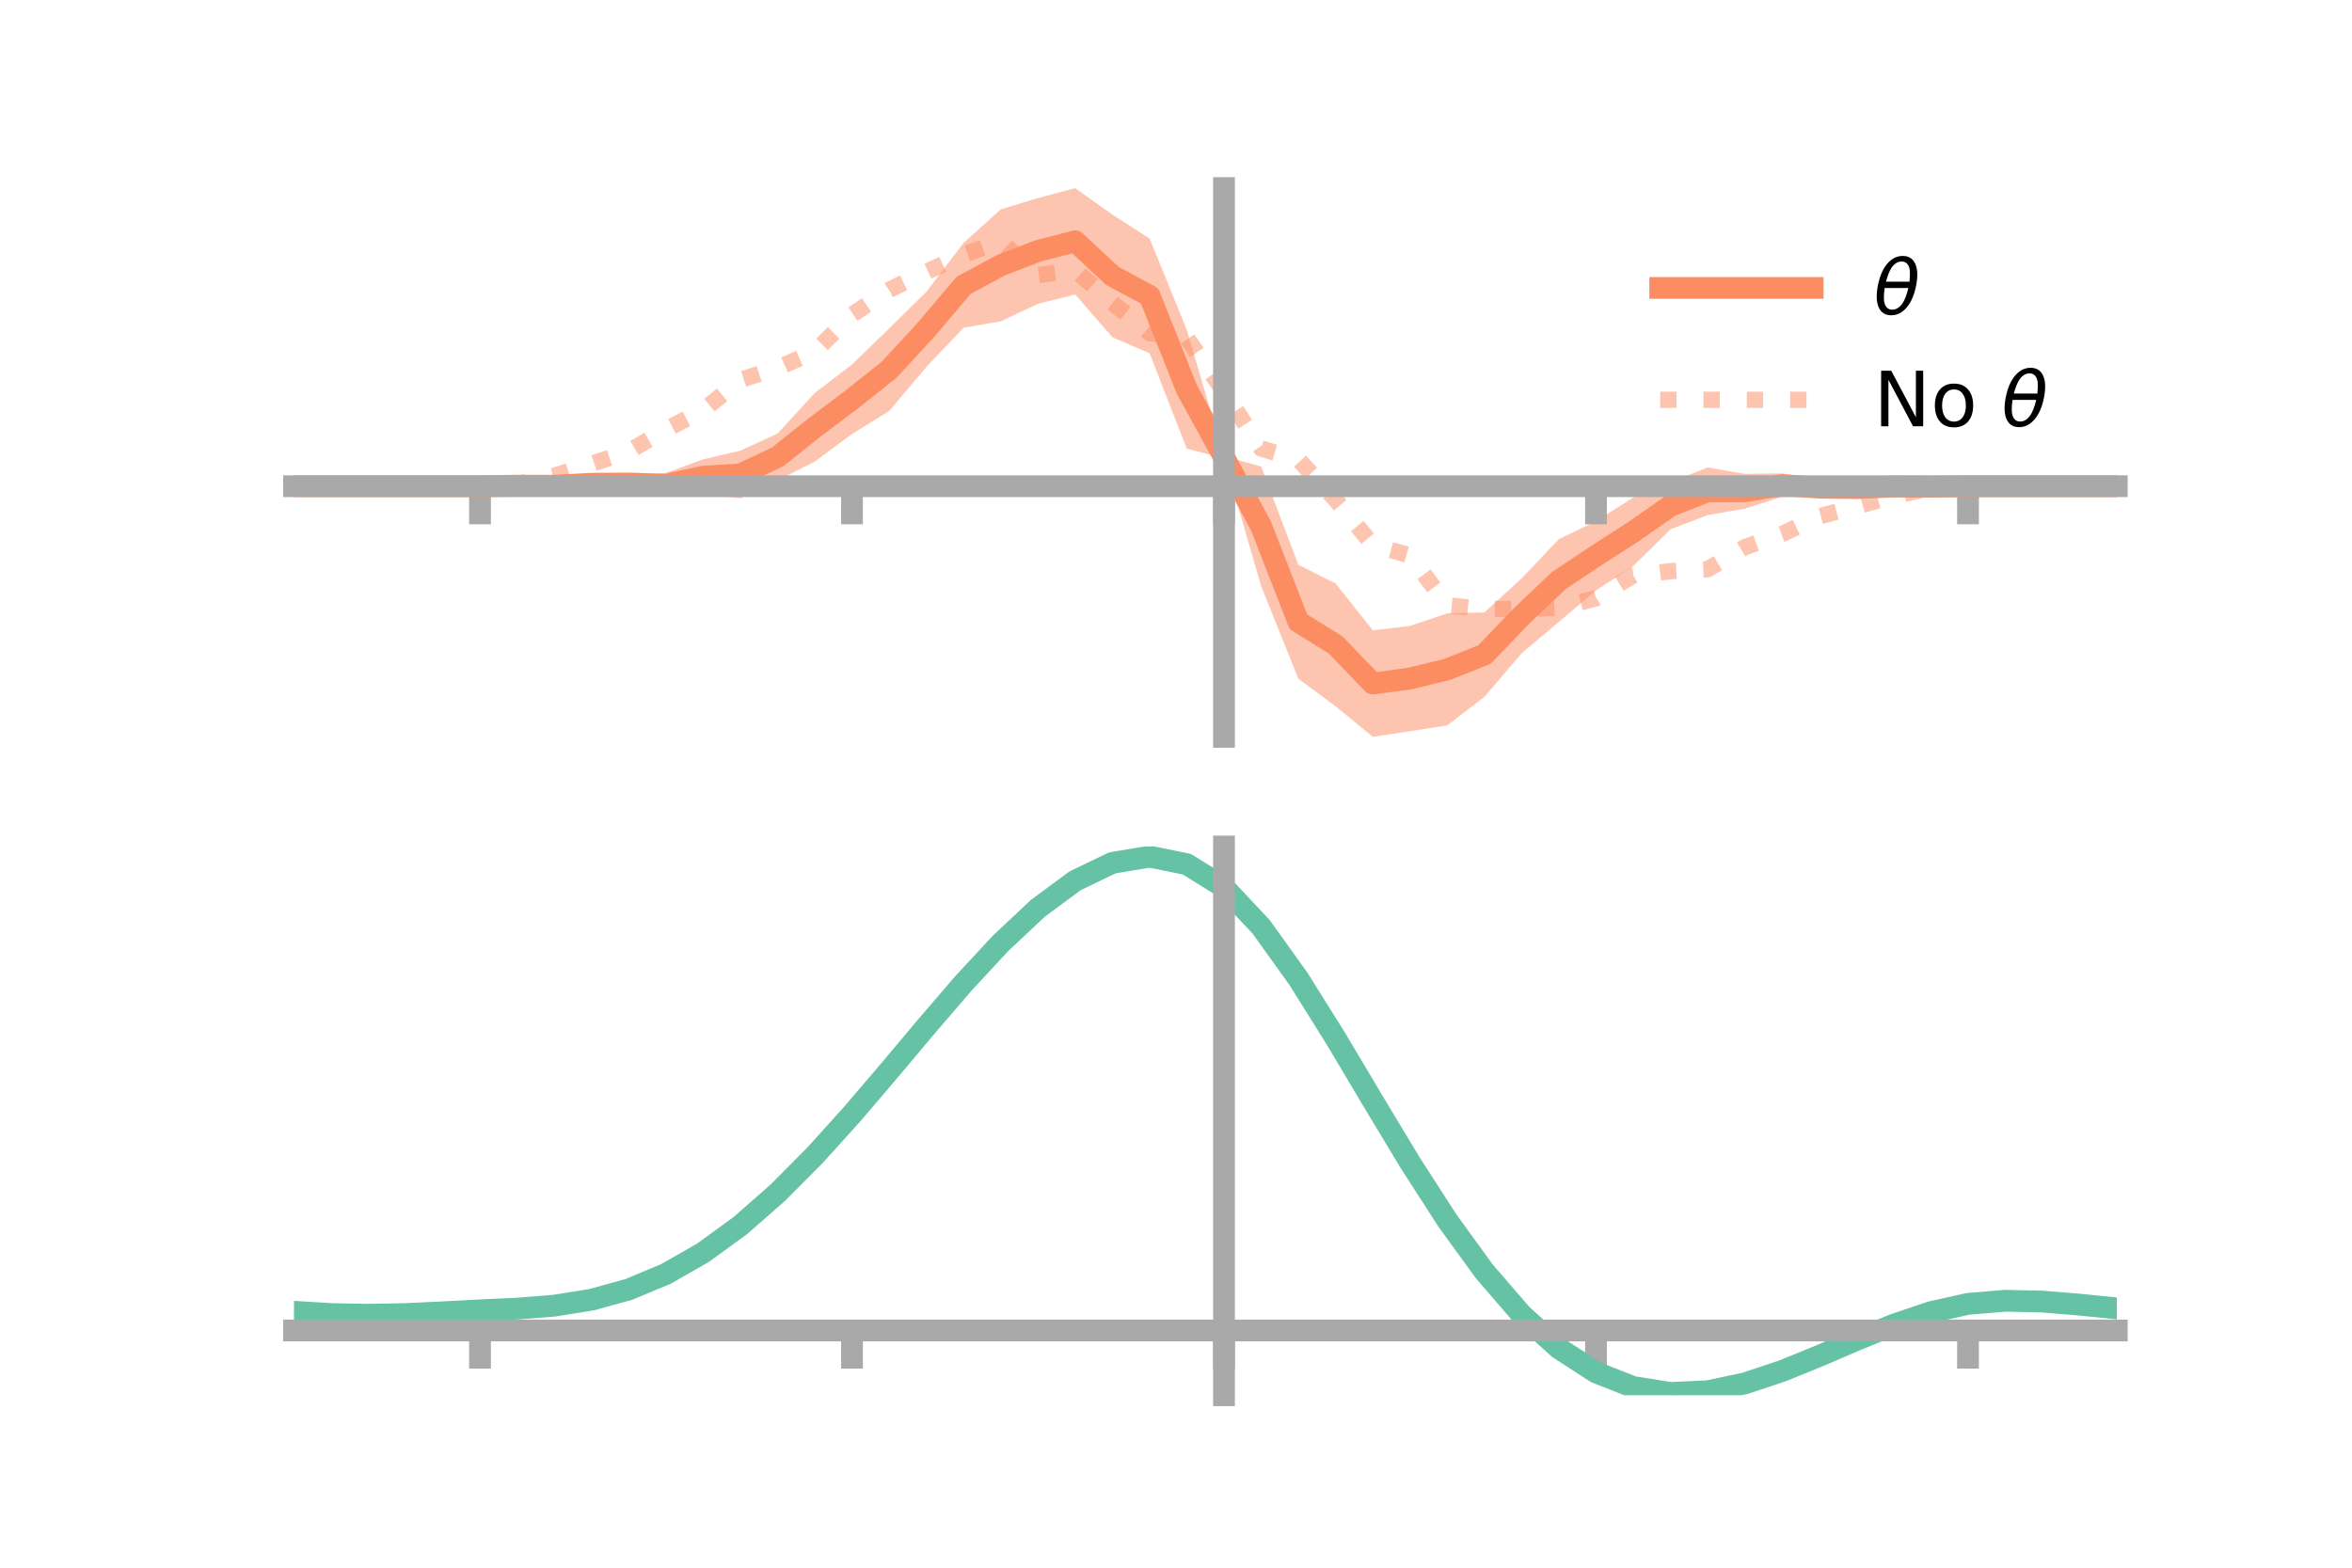 <?xml version="1.0" encoding="utf-8" standalone="no"?>
<!DOCTYPE svg PUBLIC "-//W3C//DTD SVG 1.1//EN"
  "http://www.w3.org/Graphics/SVG/1.1/DTD/svg11.dtd">
<!-- Created with matplotlib (https://matplotlib.org/) -->
<svg height="144pt" version="1.1" viewBox="0 0 216 144" width="216pt" xmlns="http://www.w3.org/2000/svg" xmlns:xlink="http://www.w3.org/1999/xlink">
 <defs>
  <style type="text/css">*{stroke-linecap:butt;stroke-linejoin:round;}</style>
 </defs>
 <g id="figure_1">
  <g id="patch_1">
   <path d="M 0 144 
L 216 144 
L 216 0 
L 0 0 
z
" style="fill:none;"/>
  </g>
  <g id="axes_1">
   <g id="patch_2">
    <path d="M 27 67.68 
L 194.4 67.68 
L 194.4 17.28 
L 27 17.28 
z
" style="fill:none;"/>
   </g>
   <g id="PolyCollection_1">
    <path clip-path="url(#pf29ae6d765)" d="M 27 44.66 
L 27 44.66 
L 30.416 44.66 
L 33.833 44.66 
L 37.249 44.66 
L 40.665 44.66 
L 44.082 44.659 
L 47.498 44.525 
L 50.914 44.289 
L 54.331 43.87 
L 57.747 43.603 
L 61.163 43.447 
L 64.58 42.19 
L 67.996 41.393 
L 71.412 39.82 
L 74.829 36.093 
L 78.245 33.479 
L 81.661 30.163 
L 85.078 26.801 
L 88.494 22.31 
L 91.91 19.228 
L 95.327 18.193 
L 98.743 17.28 
L 102.159 19.711 
L 105.576 21.912 
L 108.992 30.306 
L 112.408 41.899 
L 115.824 42.861 
L 119.241 51.883 
L 122.657 53.596 
L 126.073 57.899 
L 129.49 57.492 
L 132.906 56.342 
L 136.322 56.252 
L 139.739 53.131 
L 143.155 49.526 
L 146.571 47.867 
L 149.988 45.7 
L 153.404 44.308 
L 156.82 42.938 
L 160.237 43.527 
L 163.653 43.482 
L 167.069 43.984 
L 170.486 44.27 
L 173.902 44.361 
L 177.318 44.621 
L 180.735 44.66 
L 184.151 44.66 
L 187.567 44.66 
L 190.984 44.66 
L 194.4 44.66 
L 194.4 44.66 
L 194.4 44.66 
L 190.984 44.66 
L 187.567 44.66 
L 184.151 44.66 
L 180.735 44.661 
L 177.318 44.794 
L 173.902 45.016 
L 170.486 45.399 
L 167.069 45.595 
L 163.653 45.64 
L 160.237 46.726 
L 156.82 47.314 
L 153.404 48.622 
L 149.988 52.004 
L 146.571 54.226 
L 143.155 57.129 
L 139.739 60.011 
L 136.322 64.009 
L 132.906 66.631 
L 129.49 67.162 
L 126.073 67.68 
L 122.657 64.879 
L 119.241 62.351 
L 115.824 53.852 
L 112.408 42.084 
L 108.992 41.215 
L 105.576 32.45 
L 102.159 30.98 
L 98.743 27.051 
L 95.327 27.905 
L 91.91 29.513 
L 88.494 30.105 
L 85.078 33.697 
L 81.661 37.751 
L 78.245 39.863 
L 74.829 42.399 
L 71.412 44.117 
L 67.996 45.769 
L 64.58 45.394 
L 61.163 45.605 
L 57.747 45.216 
L 54.331 44.997 
L 50.914 44.943 
L 47.498 44.698 
L 44.082 44.661 
L 40.665 44.66 
L 37.249 44.66 
L 33.833 44.66 
L 30.416 44.66 
L 27 44.66 
z
" style="fill:#fc8d62;fill-opacity:0.5;"/>
   </g>
   <g id="matplotlib.axis_1">
    <g id="xtick_1">
     <g id="line2d_1">
      <defs>
       <path d="M 0 0 
L 0 3.5 
" id="mb86775e499" style="stroke:#a9a9a9;stroke-width:2;"/>
      </defs>
      <g>
       <use style="fill:#a9a9a9;stroke:#a9a9a9;stroke-width:2;" x="44.082" xlink:href="#mb86775e499" y="44.66"/>
      </g>
     </g>
    </g>
    <g id="xtick_2">
     <g id="line2d_2">
      <g>
       <use style="fill:#a9a9a9;stroke:#a9a9a9;stroke-width:2;" x="78.245" xlink:href="#mb86775e499" y="44.66"/>
      </g>
     </g>
    </g>
    <g id="xtick_3">
     <g id="line2d_3">
      <g>
       <use style="fill:#a9a9a9;stroke:#a9a9a9;stroke-width:2;" x="112.408" xlink:href="#mb86775e499" y="44.66"/>
      </g>
     </g>
    </g>
    <g id="xtick_4">
     <g id="line2d_4">
      <g>
       <use style="fill:#a9a9a9;stroke:#a9a9a9;stroke-width:2;" x="146.571" xlink:href="#mb86775e499" y="44.66"/>
      </g>
     </g>
    </g>
    <g id="xtick_5">
     <g id="line2d_5">
      <g>
       <use style="fill:#a9a9a9;stroke:#a9a9a9;stroke-width:2;" x="180.735" xlink:href="#mb86775e499" y="44.66"/>
      </g>
     </g>
    </g>
   </g>
   <g id="matplotlib.axis_2"/>
   <g id="line2d_6">
    <path clip-path="url(#pf29ae6d765)" d="M 27 44.66 
L 30.416 44.66 
L 33.833 44.66 
L 37.249 44.66 
L 40.665 44.66 
L 44.082 44.66 
L 47.498 44.612 
L 50.914 44.616 
L 54.331 44.434 
L 57.747 44.41 
L 61.163 44.526 
L 64.58 43.792 
L 67.996 43.581 
L 71.412 41.969 
L 74.829 39.246 
L 78.245 36.671 
L 81.661 33.957 
L 85.078 30.249 
L 88.494 26.208 
L 91.91 24.37 
L 95.327 23.049 
L 98.743 22.166 
L 102.159 25.345 
L 105.576 27.181 
L 108.992 35.76 
L 112.408 41.991 
L 115.824 48.356 
L 119.241 57.117 
L 122.657 59.238 
L 126.073 62.789 
L 129.49 62.327 
L 132.906 61.487 
L 136.322 60.13 
L 139.739 56.571 
L 143.155 53.328 
L 146.571 51.046 
L 149.988 48.852 
L 153.404 46.465 
L 156.82 45.126 
L 160.237 45.127 
L 163.653 44.561 
L 167.069 44.79 
L 170.486 44.835 
L 173.902 44.689 
L 177.318 44.707 
L 180.735 44.661 
L 184.151 44.66 
L 187.567 44.66 
L 190.984 44.66 
L 194.4 44.66 
" style="fill:none;stroke:#fc8d62;stroke-linecap:square;stroke-width:2;"/>
   </g>
   <g id="line2d_7">
    <path clip-path="url(#pf29ae6d765)" d="M 27 44.66 
L 30.416 44.66 
L 33.833 44.66 
L 37.249 44.66 
L 40.665 44.66 
L 44.082 44.659 
L 47.498 44.476 
L 50.914 43.697 
L 54.331 42.609 
L 57.747 41.461 
L 61.163 39.441 
L 64.58 37.679 
L 67.996 34.896 
L 71.412 33.803 
L 74.829 32.288 
L 78.245 28.911 
L 81.661 26.617 
L 85.078 24.973 
L 88.494 23.392 
L 91.91 22.166 
L 95.327 25.26 
L 98.743 24.815 
L 102.159 27.815 
L 105.576 30.6 
L 108.992 31.03 
L 112.408 35.986 
L 115.824 41.204 
L 119.241 42.21 
L 122.657 45.906 
L 126.073 50.054 
L 129.49 51.024 
L 132.906 55.603 
L 136.322 55.945 
L 139.739 55.929 
L 143.155 55.834 
L 146.571 54.953 
L 149.988 52.858 
L 153.404 52.466 
L 156.82 52.291 
L 160.237 50.259 
L 163.653 49.055 
L 167.069 47.426 
L 170.486 46.524 
L 173.902 45.567 
L 177.318 44.837 
L 180.735 44.662 
L 184.151 44.66 
L 187.567 44.66 
L 190.984 44.66 
L 194.4 44.66 
" style="fill:none;stroke:#fc8d62;stroke-dasharray:1.5,2.475;stroke-dashoffset:0;stroke-opacity:0.5;stroke-width:1.5;"/>
   </g>
   <g id="patch_3">
    <path d="M 112.408 67.68 
L 112.408 17.28 
" style="fill:none;stroke:#a9a9a9;stroke-linecap:square;stroke-linejoin:miter;stroke-width:2;"/>
   </g>
   <g id="patch_4">
    <path d="M 194.4 67.68 
L 194.4 17.28 
" style="fill:none;"/>
   </g>
   <g id="patch_5">
    <path d="M 27 44.66 
L 194.4 44.66 
" style="fill:none;stroke:#a9a9a9;stroke-linecap:square;stroke-linejoin:miter;stroke-width:2;"/>
   </g>
   <g id="patch_6">
    <path d="M 27 17.28 
L 194.4 17.28 
" style="fill:none;"/>
   </g>
   <g id="legend_1">
    <g id="line2d_8">
     <path d="M 152.47 26.449 
L 166.47 26.449 
" style="fill:none;stroke:#fc8d62;stroke-linecap:square;stroke-width:2;"/>
    </g>
    <g id="line2d_9"/>
    <g id="text_1">
     <!-- $\theta$ -->
     <g transform="translate(172.07 28.899)scale(0.07 -0.07)">
      <defs>
       <path d="M 45.516 34.672 
L 14.453 34.672 
Q 12.359 20.062 14.5 13.875 
Q 17.188 6.25 24.469 6.25 
Q 31.781 6.25 37.359 13.922 
Q 42.234 20.656 45.516 34.672 
z
M 47.016 42.969 
Q 48.344 56.844 46.625 61.719 
Q 43.953 69.438 36.766 69.438 
Q 29.297 69.438 23.828 61.812 
Q 19.531 55.672 16.156 42.969 
z
M 38.188 76.766 
Q 49.906 76.766 54.594 66.406 
Q 59.281 56.109 55.719 37.844 
Q 52.203 19.625 43.453 9.281 
Q 34.766 -1.125 23.047 -1.125 
Q 11.281 -1.125 6.641 9.281 
Q 2 19.625 5.516 37.844 
Q 9.078 56.109 17.719 66.406 
Q 26.422 76.766 38.188 76.766 
z
" id="DejaVuSans-Oblique-952"/>
      </defs>
      <use transform="translate(0 0.234)" xlink:href="#DejaVuSans-Oblique-952"/>
     </g>
    </g>
    <g id="line2d_10">
     <path d="M 152.47 36.724 
L 166.47 36.724 
" style="fill:none;stroke:#fc8d62;stroke-dasharray:1.5,2.475;stroke-dashoffset:0;stroke-opacity:0.5;stroke-width:1.5;"/>
    </g>
    <g id="line2d_11"/>
    <g id="text_2">
     <!-- No $\theta$ -->
     <g transform="translate(172.07 39.174)scale(0.07 -0.07)">
      <defs>
       <path d="M 9.812 72.906 
L 23.094 72.906 
L 55.422 11.922 
L 55.422 72.906 
L 64.984 72.906 
L 64.984 0 
L 51.703 0 
L 19.391 60.984 
L 19.391 0 
L 9.812 0 
z
" id="DejaVuSans-78"/>
       <path d="M 30.609 48.391 
Q 23.391 48.391 19.188 42.75 
Q 14.984 37.109 14.984 27.297 
Q 14.984 17.484 19.156 11.844 
Q 23.344 6.203 30.609 6.203 
Q 37.797 6.203 41.984 11.859 
Q 46.188 17.531 46.188 27.297 
Q 46.188 37.016 41.984 42.703 
Q 37.797 48.391 30.609 48.391 
z
M 30.609 56 
Q 42.328 56 49.016 48.375 
Q 55.719 40.766 55.719 27.297 
Q 55.719 13.875 49.016 6.219 
Q 42.328 -1.422 30.609 -1.422 
Q 18.844 -1.422 12.172 6.219 
Q 5.516 13.875 5.516 27.297 
Q 5.516 40.766 12.172 48.375 
Q 18.844 56 30.609 56 
z
" id="DejaVuSans-111"/>
       <path id="DejaVuSans-32"/>
      </defs>
      <use transform="translate(0 0.234)" xlink:href="#DejaVuSans-78"/>
      <use transform="translate(74.805 0.234)" xlink:href="#DejaVuSans-111"/>
      <use transform="translate(135.986 0.234)" xlink:href="#DejaVuSans-32"/>
      <use transform="translate(167.773 0.234)" xlink:href="#DejaVuSans-Oblique-952"/>
     </g>
    </g>
   </g>
  </g>
  <g id="axes_2">
   <g id="patch_7">
    <path d="M 27 128.16 
L 194.4 128.16 
L 194.4 77.76 
L 27 77.76 
z
" style="fill:none;"/>
   </g>
   <g id="PolyCollection_2">
    <path clip-path="url(#p8b06803eb8)" d="M 27 120.535 
L 27 120.456 
L 30.416 120.669 
L 33.833 120.737 
L 37.249 120.664 
L 40.665 120.495 
L 44.082 120.306 
L 47.498 120.143 
L 50.914 119.865 
L 54.331 119.313 
L 57.747 118.359 
L 61.163 116.913 
L 64.58 114.922 
L 67.996 112.378 
L 71.412 109.313 
L 74.829 105.795 
L 78.245 101.924 
L 81.661 97.831 
L 85.078 93.669 
L 88.494 89.612 
L 91.91 85.851 
L 95.327 82.583 
L 98.743 80.012 
L 102.159 78.339 
L 105.576 77.76 
L 108.992 78.463 
L 112.408 80.616 
L 115.824 84.304 
L 119.241 89.137 
L 122.657 94.674 
L 126.073 100.501 
L 129.49 106.26 
L 132.906 111.648 
L 136.322 116.434 
L 139.739 120.449 
L 143.155 123.595 
L 146.571 125.835 
L 149.988 127.193 
L 153.404 127.742 
L 156.82 127.593 
L 160.237 126.883 
L 163.653 125.766 
L 167.069 124.402 
L 170.486 122.956 
L 173.902 121.585 
L 177.318 120.444 
L 180.735 119.684 
L 184.151 119.402 
L 187.567 119.484 
L 190.984 119.773 
L 194.4 120.132 
L 194.4 120.237 
L 194.4 120.237 
L 190.984 119.902 
L 187.567 119.632 
L 184.151 119.561 
L 180.735 119.848 
L 177.318 120.618 
L 173.902 121.786 
L 170.486 123.201 
L 167.069 124.698 
L 163.653 126.108 
L 160.237 127.262 
L 156.82 127.997 
L 153.404 128.16 
L 149.988 127.624 
L 146.571 126.293 
L 143.155 124.106 
L 139.739 121.05 
L 136.322 117.158 
L 132.906 112.522 
L 129.49 107.3 
L 126.073 101.714 
L 122.657 96.055 
L 119.241 90.673 
L 115.824 85.972 
L 112.408 82.385 
L 108.992 80.295 
L 105.576 79.614 
L 102.159 80.174 
L 98.743 81.788 
L 95.327 84.262 
L 91.91 87.402 
L 88.494 91.009 
L 85.078 94.893 
L 81.661 98.872 
L 78.245 102.782 
L 74.829 106.475 
L 71.412 109.833 
L 67.996 112.761 
L 64.58 115.198 
L 61.163 117.116 
L 57.747 118.522 
L 54.331 119.456 
L 50.914 119.997 
L 47.498 120.264 
L 44.082 120.415 
L 40.665 120.588 
L 37.249 120.737 
L 33.833 120.796 
L 30.416 120.73 
L 27 120.535 
z
" style="fill:#66c2a5;fill-opacity:0.5;"/>
   </g>
   <g id="matplotlib.axis_3">
    <g id="xtick_6">
     <g id="line2d_12">
      <g>
       <use style="fill:#a9a9a9;stroke:#a9a9a9;stroke-width:2;" x="44.082" xlink:href="#mb86775e499" y="122.214"/>
      </g>
     </g>
    </g>
    <g id="xtick_7">
     <g id="line2d_13">
      <g>
       <use style="fill:#a9a9a9;stroke:#a9a9a9;stroke-width:2;" x="78.245" xlink:href="#mb86775e499" y="122.214"/>
      </g>
     </g>
    </g>
    <g id="xtick_8">
     <g id="line2d_14">
      <g>
       <use style="fill:#a9a9a9;stroke:#a9a9a9;stroke-width:2;" x="112.408" xlink:href="#mb86775e499" y="122.214"/>
      </g>
     </g>
    </g>
    <g id="xtick_9">
     <g id="line2d_15">
      <g>
       <use style="fill:#a9a9a9;stroke:#a9a9a9;stroke-width:2;" x="146.571" xlink:href="#mb86775e499" y="122.214"/>
      </g>
     </g>
    </g>
    <g id="xtick_10">
     <g id="line2d_16">
      <g>
       <use style="fill:#a9a9a9;stroke:#a9a9a9;stroke-width:2;" x="180.735" xlink:href="#mb86775e499" y="122.214"/>
      </g>
     </g>
    </g>
   </g>
   <g id="matplotlib.axis_4"/>
   <g id="line2d_17">
    <path clip-path="url(#p8b06803eb8)" d="M 27 120.495 
L 30.416 120.7 
L 33.833 120.766 
L 37.249 120.7 
L 40.665 120.542 
L 44.082 120.361 
L 47.498 120.203 
L 50.914 119.931 
L 54.331 119.384 
L 57.747 118.441 
L 61.163 117.014 
L 64.58 115.06 
L 67.996 112.569 
L 71.412 109.573 
L 74.829 106.135 
L 78.245 102.353 
L 81.661 98.352 
L 85.078 94.281 
L 88.494 90.311 
L 91.91 86.626 
L 95.327 83.423 
L 98.743 80.9 
L 102.159 79.256 
L 105.576 78.687 
L 108.992 79.379 
L 112.408 81.5 
L 115.824 85.138 
L 119.241 89.905 
L 122.657 95.364 
L 126.073 101.108 
L 129.49 106.78 
L 132.906 112.085 
L 136.322 116.796 
L 139.739 120.749 
L 143.155 123.85 
L 146.571 126.064 
L 149.988 127.409 
L 153.404 127.951 
L 156.82 127.795 
L 160.237 127.073 
L 163.653 125.937 
L 167.069 124.55 
L 170.486 123.078 
L 173.902 121.686 
L 177.318 120.531 
L 180.735 119.766 
L 184.151 119.481 
L 187.567 119.558 
L 190.984 119.838 
L 194.4 120.185 
" style="fill:none;stroke:#66c2a5;stroke-linecap:square;stroke-width:2;"/>
   </g>
   <g id="patch_8">
    <path d="M 112.408 128.16 
L 112.408 77.76 
" style="fill:none;stroke:#a9a9a9;stroke-linecap:square;stroke-linejoin:miter;stroke-width:2;"/>
   </g>
   <g id="patch_9">
    <path d="M 194.4 128.16 
L 194.4 77.76 
" style="fill:none;"/>
   </g>
   <g id="patch_10">
    <path d="M 27 122.214 
L 194.4 122.214 
" style="fill:none;stroke:#a9a9a9;stroke-linecap:square;stroke-linejoin:miter;stroke-width:2;"/>
   </g>
   <g id="patch_11">
    <path d="M 27 77.76 
L 194.4 77.76 
" style="fill:none;"/>
   </g>
  </g>
 </g>
 <defs>
  <clipPath id="pf29ae6d765">
   <rect height="50.4" width="167.4" x="27" y="17.28"/>
  </clipPath>
  <clipPath id="p8b06803eb8">
   <rect height="50.4" width="167.4" x="27" y="77.76"/>
  </clipPath>
 </defs>
</svg>
